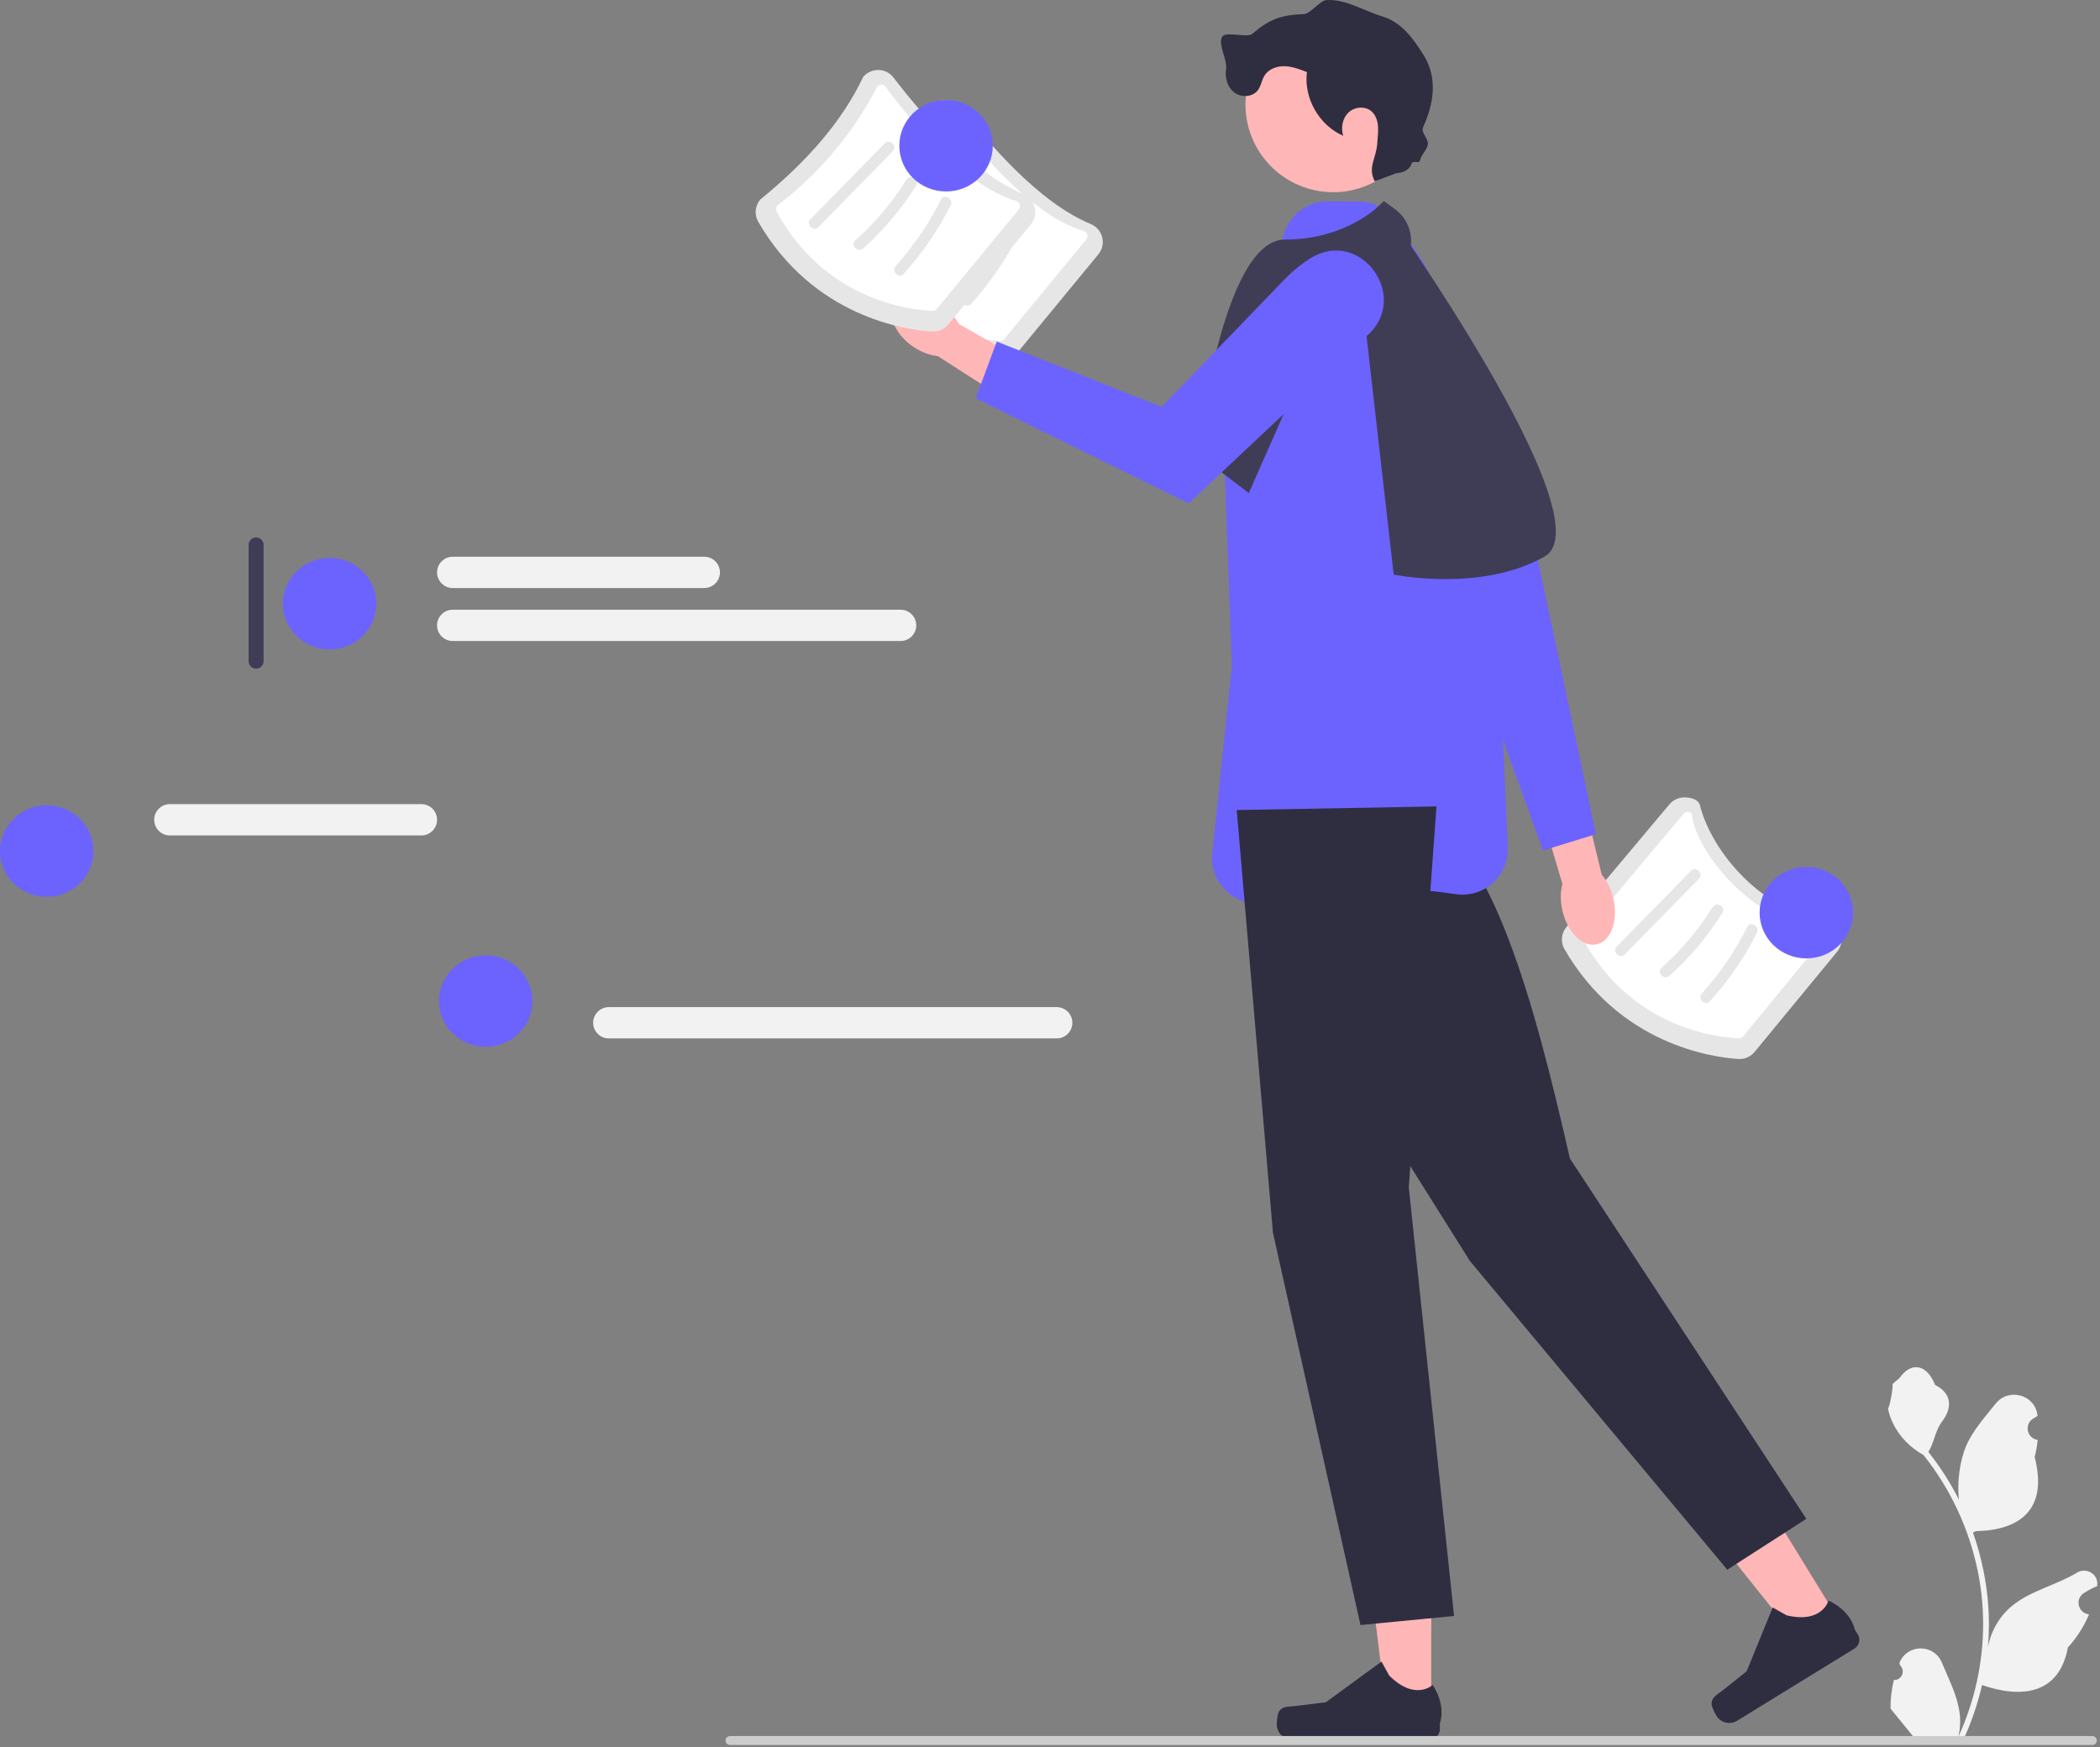 <svg width="560" height="466" viewBox="0 0 560 466" fill="none" xmlns="http://www.w3.org/2000/svg">
<rect x="0" y="0" width="560" height="466" fill="#808080" stroke="none"/>
<g id="Group 14">
<g id="rightHand">
<g id="Group">
<path id="Vector" d="M463.906 282.437C463.798 282.437 463.689 282.433 463.58 282.426C456.406 281.965 431.857 278.492 417.196 253.143C416.113 251.272 416.327 248.891 417.729 247.22H417.729L445.182 214.511C446.201 213.296 447.731 212.632 449.28 212.659C450.869 212.697 452.91 213.168 453.299 214.713C456.462 227.266 470.083 243.565 487.829 245.728C489.497 245.931 490.508 247.662 490.916 249.285C491.321 250.895 490.946 252.554 489.889 253.837L467.896 280.542C466.907 281.743 465.435 282.437 463.906 282.437V282.437Z" fill="#E6E6E6"/>
<path id="Vector_2" d="M421.885 248.507L422.267 248.828C421.893 249.275 421.825 249.913 422.098 250.417C435.361 274.84 459.073 276.756 463.692 276.892C464.137 276.917 464.554 276.717 464.836 276.374L486.671 249.861C486.98 249.485 487.075 249.006 486.933 248.543C486.789 248.078 486.456 247.618 485.965 247.595C467.089 246.709 451.927 226.296 451.16 217.137C451.124 216.7 450.503 216.571 450.067 216.557C449.618 216.552 449.209 216.729 448.924 217.068L422.267 248.828L421.885 248.507V248.507Z" fill="white"/>
<path id="Vector_3" d="M433.263 254.549L453.055 234.368C454.408 232.989 452.289 230.866 450.934 232.247L431.142 252.428C429.789 253.807 431.908 255.93 433.263 254.549Z" fill="#E6E6E6"/>
<path id="Vector_4" d="M445.209 260.234C450.671 255.338 455.418 249.67 459.305 243.449C460.331 241.807 457.736 240.299 456.714 241.935C452.957 247.949 448.368 253.38 443.087 258.113C441.647 259.404 443.774 261.52 445.209 260.234H445.209V260.234Z" fill="#E6E6E6"/>
<path id="Vector_5" d="M455.975 267.042C460.949 261.533 465.182 255.385 468.515 248.752C469.38 247.032 466.793 245.511 465.925 247.238C462.704 253.646 458.66 259.597 453.854 264.921C452.563 266.351 454.678 268.479 455.975 267.042Z" fill="#E6E6E6"/>
</g>
<g id="Group_2">
<path id="Vector_6" d="M416.634 242.841C416.047 240.281 416.092 237.795 416.642 235.735L409.497 211.708L421.131 208.553L427.127 233.267C428.517 234.869 429.638 237.08 430.225 239.641C431.566 245.491 429.611 250.949 425.858 251.833C422.105 252.717 417.975 248.691 416.634 242.841L416.634 242.841V242.841Z" fill="#FFB6B6"/>
<path id="Vector_7" d="M350.438 82.679C350.438 82.679 369.187 74.518 379.656 86.311C389.185 97.046 408.529 129.346 406.543 132.489L425.587 222.473L411.471 226.822L374.026 123.319L350.438 82.679H350.438V82.679Z" fill="#6C63FF"/>
</g>
</g>
<g id="rightLeg">
<g id="Group_3">
<path id="Vector_8" d="M491.172 433.386L481.07 439.599L452.297 403.594L467.206 394.424L491.172 433.386Z" fill="#FFB6B6"/>
<path id="Vector_9" d="M456.424 454.446C456.436 455.169 457.321 456.981 457.7 457.597C458.865 459.49 461.344 460.081 463.238 458.916L494.519 439.673C495.81 438.878 496.213 437.187 495.419 435.895L494.617 434.593C494.617 434.593 493.757 429.726 487.603 426.862C487.603 426.862 485.967 433.076 476.411 430.799L472.721 428.711L465.774 445.718L459.303 450.886C457.888 452.017 456.396 452.635 456.424 454.446L456.424 454.446L456.424 454.446V454.446Z" fill="#2F2E41"/>
</g>
<path id="Vector_10" d="M331.786 240.488L391.955 336.274L460.608 418.639L481.691 405.071L418.638 308.958C408.988 266.621 398.301 227.431 378.716 215.249L331.786 240.488L331.786 240.488V240.488Z" fill="#2F2E41"/>
</g>
<path id="body" d="M335.297 240.956C332.475 240.956 329.742 239.962 327.514 238.073C324.524 235.537 322.966 231.84 323.24 227.93L328.489 177.572L326.484 122.581L326.496 122.521L332.728 92.638C332.789 91.689 332.989 90.683 333.31 89.718L342.514 62.045C344.169 57.068 348.805 53.723 354.051 53.723H362.19C366.265 53.723 370.047 55.747 372.307 59.138L379.432 69.826C379.906 70.535 380.305 71.298 380.619 72.091L396.349 111.79C396.848 113.05 397.132 114.376 397.193 115.73L402.073 225.905C402.236 229.563 400.764 233.063 398.036 235.509C395.326 237.94 391.708 239.015 388.121 238.462C367.581 235.29 349.605 237.884 338.14 240.619C337.193 240.845 336.24 240.956 335.297 240.956V240.956L335.297 240.956Z" fill="#6C63FF"/>
<path id="scarf" d="M333.009 131.506L319.324 121.04C319.324 121.04 325.764 63.884 342.669 63.884C359.575 63.884 368.43 54.224 368.43 54.224C368.43 54.224 428.807 138.751 411.901 148.411C394.996 158.071 371.65 153.241 371.65 153.241L363.427 81.032C362.417 77.215 357.164 76.802 355.569 80.414L333.009 131.506L333.009 131.506L333.009 131.506Z" fill="#3F3D56"/>
<g id="head">
<path id="Vector_11" d="M355.523 51.261C368.446 51.261 378.923 40.784 378.923 27.86C378.923 14.937 368.446 4.46 355.523 4.46C342.599 4.46 332.123 14.937 332.123 27.86C332.123 40.784 342.599 51.261 355.523 51.261Z" fill="#FFB6B6"/>
<path id="Vector_12" d="M374.054 45.55C371.943 46.338 368.707 47.564 366.596 48.352C364.627 44.428 367.039 42.391 367.289 38.008C367.373 36.545 367.584 35.081 367.463 33.62C367.342 32.16 366.84 30.662 365.739 29.695C364.054 28.217 361.247 28.458 359.616 29.995C357.985 31.532 357.52 34.072 358.187 36.212C351.771 33.438 347.626 26.162 348.512 19.228C346.596 18.477 344.632 17.716 342.574 17.659C340.517 17.601 338.313 18.386 337.216 20.128C336.448 21.349 336.294 22.9 335.432 24.057C334.03 25.936 331 26.082 329.139 24.656C327.277 23.23 326.565 20.639 326.962 18.328C327.359 16.017 324.47 11.3 326.087 9.602C327.191 8.444 332.666 10.085 333.897 9.063C335.019 8.131 336.146 7.196 337.384 6.422C338.955 5.441 340.695 4.73 342.504 4.33C344.215 3.952 345.973 3.853 347.723 3.755C349.499 3.655 351.956 0.119 353.733 0.019C358.962 -0.274 363.636 2.884 368.653 4.387C373.67 5.891 376.827 10.208 379.604 14.649C383.56 20.975 382.216 27.906 379.491 33.954C378.818 35.45 381.078 37.021 380.743 38.626C380.432 40.118 379.034 41.199 378.707 42.687C378.428 43.96 376.776 42.486 376.382 43.728C376.041 44.8 375.039 45.557 373.968 45.899C372.896 46.241 371.749 46.234 370.625 46.224" fill="#2F2E41"/>
</g>
<g id="leftArm">
<g id="Group_4">
<path id="Vector_13" d="M266.906 96.436C266.798 96.436 266.689 96.433 266.58 96.426C259.406 95.965 234.857 92.492 220.196 67.143C219.113 65.272 219.327 62.891 220.729 61.22H220.729C232.361 51.131 241.119 40.099 248.182 28.511C249.201 27.296 250.731 26.632 252.28 26.659C253.869 26.697 255.334 27.445 256.299 28.713C263.26 37.859 277.002 54.051 290.829 59.728C292.383 60.366 293.508 61.662 293.916 63.285C294.321 64.895 293.946 66.554 292.889 67.837L270.896 94.542C269.908 95.743 268.435 96.437 266.906 96.437V96.436V96.436Z" fill="#E6E6E6"/>
<path id="Vector_14" d="M224.885 62.507L225.267 62.828C224.893 63.275 224.825 63.913 225.097 64.417C238.361 88.84 262.073 90.756 266.692 90.892C267.137 90.917 267.554 90.717 267.836 90.374L289.671 63.861C289.98 63.485 290.075 63.006 289.933 62.543C289.789 62.078 289.437 61.731 288.965 61.595C274.136 57.261 258.576 37.187 254.16 31.137C253.902 30.783 253.503 30.571 253.067 30.557C252.618 30.552 252.209 30.729 251.924 31.068C244.355 43.645 235.841 54.793 225.267 62.828L224.885 62.507V62.507Z" fill="white"/>
<path id="Vector_15" d="M236.263 68.549L256.055 48.368C257.408 46.989 255.289 44.866 253.934 46.247L234.142 66.428C232.789 67.807 234.908 69.93 236.263 68.549V68.549Z" fill="#E6E6E6"/>
<path id="Vector_16" d="M248.209 74.234C253.671 69.338 258.418 63.669 262.305 57.449C263.331 55.807 260.736 54.3 259.715 55.935C255.957 61.949 251.368 67.38 246.087 72.113C244.647 73.404 246.774 75.52 248.209 74.234H248.209H248.209Z" fill="#E6E6E6"/>
<path id="Vector_17" d="M258.975 81.042C263.949 75.533 268.182 69.385 271.515 62.752C272.38 61.032 269.793 59.511 268.925 61.238C265.704 67.646 261.66 73.597 256.854 78.921C255.563 80.351 257.678 82.479 258.975 81.042Z" fill="#E6E6E6"/>
</g>
<g id="Group_5">
<path id="Vector_18" d="M251.018 81.472C253.129 82.865 254.749 84.618 255.735 86.407L276.676 98.404L270.676 108.202L250.08 94.977C248.047 94.775 245.797 93.974 243.687 92.582C238.866 89.4 236.599 84.334 238.624 81.266C240.648 78.199 246.198 78.291 251.018 81.472H251.018L251.018 81.472Z" fill="#FFB6B6"/>
<path id="Vector_19" d="M349.545 68.826C362.899 60.636 376.319 79.391 364.445 89.61L364.405 89.644L316.962 134.266L260.185 106.228L265.799 91.09L309.787 108.515L342.785 74.259C345.082 71.96 347.342 70.177 349.545 68.826H349.545V68.826Z" fill="#6C63FF"/>
</g>
</g>
<g id="Group 13">
<g id="Group_6">
<path id="Vector_20" d="M381.662 456.789L369.803 456.788L364.162 411.045L381.665 411.046L381.662 456.789Z" fill="#FFB6B6"/>
<path id="Vector_21" d="M341.032 456.52C340.662 457.142 340.467 459.149 340.467 459.872C340.467 462.095 342.269 463.897 344.492 463.897H381.219C382.735 463.897 383.965 462.668 383.965 461.152V459.623C383.965 459.623 385.781 455.027 382.041 449.363C382.041 449.363 377.392 453.798 370.445 446.851L368.397 443.14L353.568 453.985L345.349 454.997C343.551 455.218 341.957 454.962 341.032 456.52H341.032V456.52Z" fill="#2F2E41"/>
</g>
<g id="Group 12">
<g id="Group_7">
<path id="Vector_22" d="M248.906 88.436C248.798 88.436 248.689 88.433 248.58 88.426C241.406 87.965 216.857 84.492 202.196 59.143C201.113 57.272 201.327 54.891 202.729 53.22H202.729C214.973 43.262 224.537 32.485 230.182 20.511C231.201 19.296 232.731 18.632 234.28 18.659C235.869 18.697 237.334 19.445 238.299 20.713C245.26 29.859 259.002 46.051 272.829 51.728C274.383 52.366 275.508 53.662 275.916 55.285C276.321 56.895 275.946 58.554 274.889 59.837L252.896 86.542C251.908 87.743 250.435 88.437 248.906 88.437V88.436V88.436Z" fill="#E6E6E6"/>
<path id="Vector_23" d="M206.885 54.507L207.267 54.828C206.893 55.275 206.825 55.913 207.097 56.417C220.361 80.84 244.073 82.756 248.692 82.892C249.137 82.917 249.554 82.717 249.836 82.374L271.671 55.861C271.98 55.485 272.075 55.006 271.933 54.543C271.789 54.078 271.437 53.731 270.965 53.595C256.136 49.261 240.576 29.186 236.16 23.137C235.902 22.783 235.503 22.571 235.067 22.557C234.618 22.552 234.209 22.729 233.924 23.068C227.606 35.387 218.759 46 207.267 54.828L206.885 54.507V54.507Z" fill="white"/>
<path id="Vector_24" d="M218.263 60.549L238.055 40.368C239.408 38.989 237.289 36.866 235.934 38.247L216.142 58.428C214.789 59.807 216.908 61.93 218.263 60.549V60.549Z" fill="#E6E6E6"/>
<path id="Vector_25" d="M230.209 66.234C235.671 61.338 240.418 55.669 244.305 49.449C245.331 47.807 242.737 46.299 241.715 47.935C237.957 53.949 233.368 59.38 228.087 64.113C226.647 65.404 228.774 67.52 230.209 66.234H230.209H230.209Z" fill="#E6E6E6"/>
<path id="Vector_26" d="M240.975 73.042C245.949 67.533 250.182 61.385 253.515 54.752C254.38 53.032 251.793 51.511 250.925 53.238C247.704 59.646 243.66 65.597 238.854 70.921C237.563 72.351 239.678 74.479 240.975 73.042Z" fill="#E6E6E6"/>
</g>
<g id="Group 11">
<g id="Group 10">
<path id="Vector_27" d="M329.789 216.033L339.449 328.736L362.795 433.389L387.751 430.974L375.675 316.661L383.066 215.07L329.789 216.033Z" fill="#2F2E41"/>
<g id="Group 9">
<path id="Vector_28" d="M369.031 53.623L369.855 54.224L371.935 55.737C378.186 60.288 377.605 69.789 370.845 73.544L362.392 60.042" fill="#3F3D56"/>
<path id="Vector_29" d="M505.027 448.046C507.093 448.175 508.235 445.608 506.672 444.112L506.516 443.494C506.537 443.445 506.557 443.395 506.578 443.346C508.667 438.364 515.748 438.398 517.819 443.387C519.658 447.816 521.999 452.251 522.575 456.933C522.833 459 522.717 461.106 522.259 463.134C526.567 453.723 528.834 443.447 528.834 433.113C528.834 430.517 528.692 427.92 528.401 425.33C528.162 423.212 527.833 421.106 527.406 419.02C525.1 407.743 520.108 397.002 512.906 388.03C509.444 386.138 506.557 383.18 504.813 379.634C504.187 378.355 503.696 376.979 503.463 375.578C503.857 375.629 504.949 369.629 504.652 369.261C505.201 368.428 506.183 368.013 506.783 367.2C509.765 363.157 513.874 363.863 516.019 369.358C520.602 371.67 520.646 375.506 517.834 379.194C516.046 381.541 515.8 384.717 514.23 387.229C514.392 387.436 514.56 387.636 514.721 387.843C517.682 391.641 520.243 395.723 522.402 400.011C521.792 395.245 522.693 389.503 524.229 385.802C525.977 381.585 529.253 378.033 532.139 374.387C535.605 370.008 542.712 371.919 543.323 377.47C543.329 377.524 543.335 377.578 543.34 377.631C542.912 377.873 542.492 378.13 542.082 378.401C539.742 379.949 540.551 383.575 543.323 384.003L543.386 384.013C543.231 385.556 542.966 387.087 542.578 388.592C546.28 402.908 538.288 408.122 526.877 408.356C526.625 408.485 526.379 408.615 526.127 408.737C527.284 411.993 528.207 415.332 528.892 418.716C529.505 421.707 529.932 424.729 530.171 427.765C530.468 431.595 530.442 435.445 530.119 439.268L530.138 439.133C530.959 434.922 533.245 430.988 536.565 428.262C541.511 424.2 548.498 422.704 553.833 419.438C556.402 417.866 559.693 419.898 559.244 422.875L559.223 423.018C558.428 423.341 557.653 423.715 556.904 424.135C556.475 424.377 556.055 424.634 555.645 424.905C553.306 426.452 554.114 430.079 556.886 430.507L556.949 430.517C556.994 430.523 557.033 430.53 557.078 430.536C555.715 433.772 553.817 436.775 551.44 439.365C549.125 451.862 539.184 453.048 528.55 449.409H528.543C527.38 454.473 525.682 459.42 523.499 464.135H505.478C505.414 463.935 505.356 463.728 505.298 463.528C506.964 463.631 508.643 463.534 510.284 463.231C508.947 461.59 507.61 459.937 506.273 458.296C506.241 458.264 506.215 458.232 506.189 458.199C505.511 457.36 504.826 456.526 504.148 455.687L504.148 455.686C504.105 453.108 504.414 450.539 505.026 448.046L505.027 448.046L505.027 448.046V448.046Z" fill="#F2F2F2"/>
<g id="Group 8">
<path id="Vector_30" d="M193.476 464.189C193.476 464.849 194.006 465.379 194.666 465.379H557.956C558.616 465.379 559.146 464.849 559.146 464.189C559.146 463.529 558.616 462.999 557.956 462.999H194.666C194.006 462.999 193.476 463.529 193.476 464.189Z" fill="#CCCCCC"/>
<g id="Group 7">
<path id="Vector_31" d="M68.295 143.332C67.192 143.332 66.295 144.228 66.295 145.332V176.332C66.295 177.435 67.192 178.332 68.295 178.332C69.398 178.332 70.295 177.435 70.295 176.332V145.332C70.295 144.228 69.398 143.332 68.295 143.332Z" fill="#3F3D56"/>
<g id="Group 6">
<g id="Group_8">
<path id="Vector_32" d="M87.896 173.203C94.779 173.203 100.359 167.74 100.359 161.002C100.359 154.264 94.779 148.801 87.896 148.801C81.013 148.801 75.433 154.264 75.433 161.002C75.433 167.74 81.013 173.203 87.896 173.203Z" fill="#6C63FF"/>
<path id="Vector_33" d="M187.809 156.828H120.724C118.423 156.828 116.55 154.956 116.55 152.654C116.55 150.353 118.423 148.48 120.724 148.48H187.809C190.11 148.48 191.983 150.353 191.983 152.654C191.983 154.956 190.11 156.828 187.809 156.828Z" fill="#F2F2F2"/>
<path id="Vector_34" d="M240.162 170.955H120.724C118.423 170.955 116.55 169.083 116.55 166.781C116.55 164.48 118.423 162.607 120.724 162.607H240.162C242.464 162.607 244.336 164.48 244.336 166.781C244.336 169.083 242.464 170.955 240.162 170.955H240.162Z" fill="#F2F2F2"/>
</g>
<g id="Group_9">
<path id="Vector_35" d="M12.463 239.183C19.347 239.183 24.927 233.72 24.927 226.982C24.927 220.244 19.347 214.782 12.463 214.782C5.58 214.782 0 220.244 0 226.982C0 233.72 5.58 239.183 12.463 239.183Z" fill="#6C63FF"/>
<path id="Vector_36" d="M112.376 222.808H45.291C42.99 222.808 41.117 220.936 41.117 218.634C41.117 216.333 42.99 214.46 45.291 214.46H112.376C114.678 214.46 116.55 216.333 116.55 218.634C116.55 220.936 114.678 222.808 112.376 222.808Z" fill="#F2F2F2"/>
</g>
<g id="Group 5">
<path id="Vector_37" d="M129.521 279.193C136.405 279.193 141.985 273.73 141.985 266.992C141.985 260.254 136.405 254.791 129.521 254.791C122.638 254.791 117.058 260.254 117.058 266.992C117.058 273.73 122.638 279.193 129.521 279.193Z" fill="#6C63FF"/>
<path id="Vector_38" d="M281.787 276.945H162.349C160.048 276.945 158.175 275.073 158.175 272.771C158.175 270.47 160.048 268.597 162.349 268.597H281.787C284.089 268.597 285.961 270.47 285.961 272.771C285.961 275.073 284.089 276.945 281.787 276.945H281.787V276.945Z" fill="#F2F2F2"/>
<path id="Vector_39" d="M252.28 51.061C259.163 51.061 264.743 45.598 264.743 38.86C264.743 32.122 259.163 26.659 252.28 26.659C245.396 26.659 239.816 32.122 239.816 38.86C239.816 45.598 245.396 51.061 252.28 51.061Z" fill="#6C63FF"/>
<path id="Vector_40" d="M481.691 255.599C488.575 255.599 494.155 250.136 494.155 243.398C494.155 236.66 488.575 231.197 481.691 231.197C474.808 231.197 469.228 236.66 469.228 243.398C469.228 250.136 474.808 255.599 481.691 255.599Z" fill="#6C63FF"/>
</g>
</g>
</g>
</g>
</g>
</g>
</g>
</g>
</g>
</g>
</svg>

